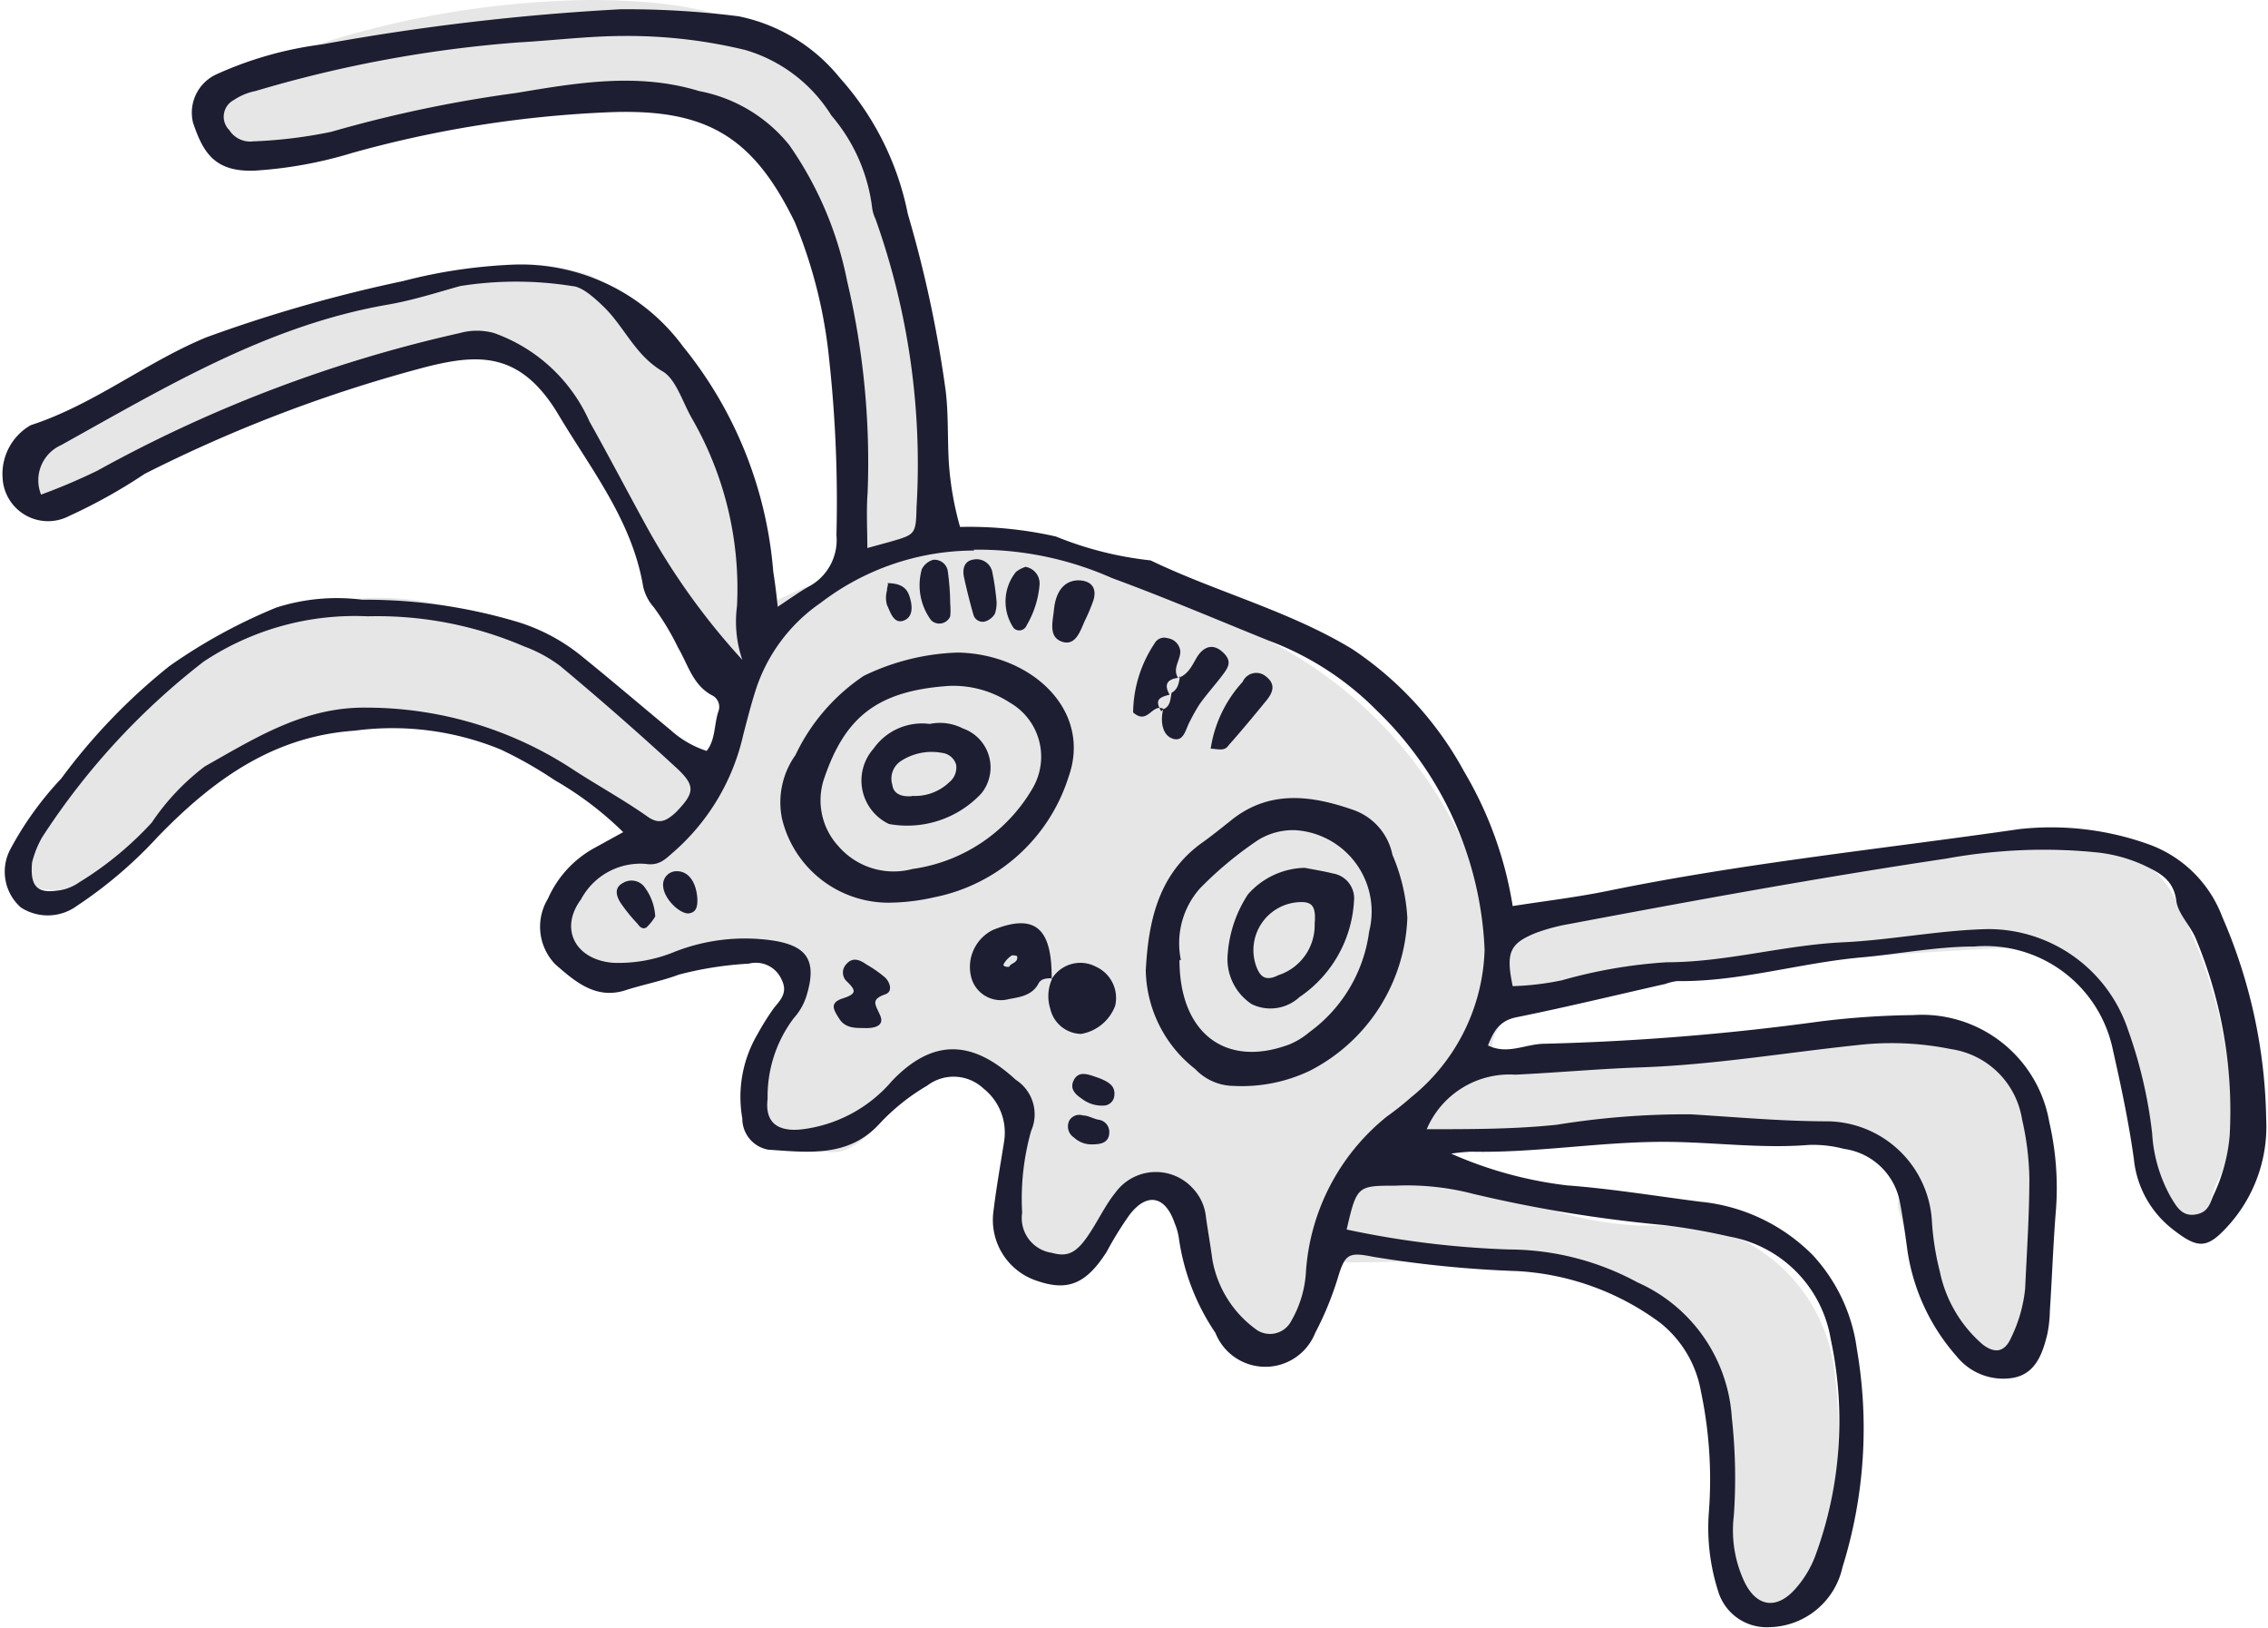 <svg xmlns="http://www.w3.org/2000/svg" viewBox="-0.092 0 80.726 57.938"><title>Asset 12</title><g data-name="Layer 2"><g data-name="—ÎÓÈ_1" fill-rule="evenodd"><path d="M8.3 5.21a3.9 3.9 0 0 0 2.57 0l7.6-1.63c2.52-.54 5.35-1 7.49.4 2.35 1.56 3.41 4.61 3.71 7.41.32 3 .1 6.09.42 9.07a9 9 0 0 0-3.68 1.65c1.11-3.48-.57-7.28-2.88-10.11a7.19 7.19 0 0 0-2.61-2.2 7.69 7.69 0 0 0-4.13-.22A39.44 39.44 0 0 0 3 14.42C1.66 15.18.23 16.3.3 17.81c1.26.54 2.69-.11 3.93-.7C7.88 15.38 12 13.18 16 12.36a5.47 5.47 0 0 1 2.44.31c2.31.64 2.59 3.69 3.81 5.75a41.26 41.26 0 0 0 2.61 4c.94 1.21 1.54 2.92.79 4.25a.91.91 0 0 1-.38.4c-.42.2-.87-.18-1.19-.51-3.45-3.56-8.72-6.4-13.42-4.86-4.29 1.41-9.26 4.86-9.74 9.78 1.4.66 2.93-.5 4.08-1.54 2.67-2.42 5.88-4.74 9.47-4.57 3.26.15 6 2.3 8.57 4.35-.7 1-2.36 1.2-2.84 2.36s.75 2.45 2 2.64a12.22 12.22 0 0 0 3.8-.52 1.82 1.82 0 0 1 1.55.26c1 .91-.5 2.38-.75 3.71S28 40.9 29.44 41s2.55-2.35 3.68-3.28c.32-.26 1 .64 1.44.56 1.19-.22 1.72 1.76 1.62 3s-.43 2.6.4 3.47a1.73 1.73 0 0 0 2.58-.22c.48-.72.56-1.92 1.42-2a1.26 1.26 0 0 1 1.06.59c.79 1.05.77 2.51 1.36 3.68s2.53 1.85 3.1.66c.32-.67 0-1.59.48-2.14a1.82 1.82 0 0 1 1.39-.4c2.83 0 6.7-.33 9.34.72s4 3.74 4.11 6.57a16.75 16.75 0 0 0 0 3.29c.26 1.07 1.41 2.05 2.4 1.57.74-.36 1-1.28 1.09-2.09a17.65 17.65 0 0 0 .26-6.42 6 6 0 0 0-3.92-4.72 13.76 13.76 0 0 0-3-.23A12.34 12.34 0 0 1 51 40.79a48.48 48.48 0 0 1 14.86-.24 3.79 3.79 0 0 1 1.63 1.06c.4.39-.15.93 0 1.46a15.23 15.23 0 0 0 2.37 4.73 1.57 1.57 0 0 0 .84.68c.83.18 1.35-.86 1.49-1.7a19.36 19.36 0 0 0-.37-8.24 2.89 2.89 0 0 0-.73-1.45 3.15 3.15 0 0 0-2.38-.48l-15.62 1.08c-.45-1.37 1.42-2.27 2.86-2.48a155.85 155.85 0 0 1 15.61-1.49 3 3 0 0 1 1.5.2c.74.39 1.8 1 2 1.83.39 1.58.74 3.23 1.13 4.81.2.81.87 2.79 1.63 3.13s.62-1 1.06-1.74a4.47 4.47 0 0 0 .46-2.5 17.34 17.34 0 0 0-1.94-7.31 3.33 3.33 0 0 0-1.22-1.47 3.47 3.47 0 0 0-1.45-.33c-6.77-.47-13.49 1.25-20.24 1.93a2.14 2.14 0 0 1-1.35-.16 2.4 2.4 0 0 1-.81-1.33 15.39 15.39 0 0 0-6.55-7.59 38.1 38.1 0 0 0-9.43-3.87c-.78-.23-1.71.45-2.29-.13s-.76-2.58-.9-3.51c-.38-2.49-.48-5-1.06-7.47a10.82 10.82 0 0 0-3.77-6.36C26.21.29 23.46 0 20.86 0a33.15 33.15 0 0 0-9.06 1.4c-.94.28-6.8 2.13-3.5 3.81z" fill="#e6e6e6"/><path d="M27.59 21.59c.47-.31.77-.53 1.09-.71a1.88 1.88 0 0 0 1-1.84 46.7 46.7 0 0 0-.26-6.26 17.26 17.26 0 0 0-1.22-4.87C26.69 4.81 25 3.83 21.45 4a40 40 0 0 0-9 1.44A15.06 15.06 0 0 1 9 6.07c-1.47.07-1.87-.67-2.22-1.7a1.5 1.5 0 0 1 .82-1.72 13.06 13.06 0 0 1 3.77-1.07A84 84 0 0 1 22 .33a31.83 31.83 0 0 1 4.2.25 6.22 6.22 0 0 1 3.6 2.19 10.24 10.24 0 0 1 2.42 4.84 42.69 42.69 0 0 1 1.35 6.31c.1.84.06 1.68.11 2.53a11.08 11.08 0 0 0 .4 2.3 14 14 0 0 1 3.41.34 12.44 12.44 0 0 0 3.37.85c2.35 1.13 4.9 1.78 7.17 3.15a12.27 12.27 0 0 1 4 4.38 13.53 13.53 0 0 1 1.72 4.77c1.16-.18 2.25-.31 3.34-.53 4.87-1 9.8-1.5 14.71-2.21a10.3 10.3 0 0 1 4.55.53A4.38 4.38 0 0 1 79 32.61a18.75 18.75 0 0 1 1.57 7.23 5.26 5.26 0 0 1-1.33 3.75c-.77.86-1.09.86-2 .15a3.62 3.62 0 0 1-1.38-2.5c-.18-1.29-.45-2.57-.74-3.85a4.63 4.63 0 0 0-4.94-3.71c-1.35 0-2.7.27-4.05.39-2.19.2-4.32.87-6.53.84a1.89 1.89 0 0 0-.41.1c-1.77.4-3.54.83-5.32 1.19-.62.13-.81.53-1 1 .7.34 1.32-.05 2-.06a88.09 88.09 0 0 0 9.79-.79 29.43 29.43 0 0 1 3.34-.23 4.6 4.6 0 0 1 4.85 3.81 10.38 10.38 0 0 1 .24 3.07c-.1 1.21-.14 2.43-.22 3.64a4.6 4.6 0 0 1-.09.83c-.17.7-.42 1.42-1.23 1.56a2.13 2.13 0 0 1-2-.77 7.29 7.29 0 0 1-1.77-3.91c-.07-.51-.14-1-.24-1.53a2.35 2.35 0 0 0-2-1.94 4.28 4.28 0 0 0-1.25-.14c-1.73.14-3.45-.11-5.18-.11-2.29 0-4.55.4-6.84.35a6.83 6.83 0 0 0-.71.07 14.31 14.31 0 0 0 4.13 1.13c1.59.12 3.16.38 4.73.58a6.52 6.52 0 0 1 4 1.89A6.1 6.1 0 0 1 66 48a16.57 16.57 0 0 1-.51 7.76 2.72 2.72 0 0 1-2.62 2.14 1.8 1.8 0 0 1-1.81-1.29 7.38 7.38 0 0 1-.33-2.77 15.21 15.21 0 0 0-.28-4.33A4 4 0 0 0 59 47.07a9.42 9.42 0 0 0-5.07-1.84 40.07 40.07 0 0 1-5.15-.51c-.89-.18-1-.09-1.26.77a11.3 11.3 0 0 1-.8 1.94 1.91 1.91 0 0 1-3.55 0 8 8 0 0 1-1.3-3.36 2.1 2.1 0 0 0-.15-.54c-.34-1-1-1.1-1.61-.3a12.18 12.18 0 0 0-.81 1.31c-.72 1.13-1.37 1.41-2.44 1.05a2.28 2.28 0 0 1-1.59-2.5c.1-.83.25-1.66.38-2.49a2 2 0 0 0-.74-1.87 1.55 1.55 0 0 0-2-.1A7.46 7.46 0 0 0 31.2 40c-1.11 1.2-2.55 1-3.94.91a1.12 1.12 0 0 1-.93-1.11 4.4 4.4 0 0 1 .54-3 9.11 9.11 0 0 1 .59-.94c.25-.3.49-.55.27-1a1 1 0 0 0-1.17-.57 12.44 12.44 0 0 0-2.49.39c-.61.23-1.26.35-1.88.55-1.08.36-1.84-.33-2.51-.91a1.92 1.92 0 0 1-.27-2.34 3.81 3.81 0 0 1 1.68-1.82l1-.55a12 12 0 0 0-2.44-1.85 14.58 14.58 0 0 0-1.92-1.09 10.15 10.15 0 0 0-5.2-.67c-2.92.2-5.06 1.77-7 3.77a15.61 15.61 0 0 1-2.88 2.46 1.76 1.76 0 0 1-2 .06 1.7 1.7 0 0 1-.38-2.06 11.74 11.74 0 0 1 1.82-2.53 21.25 21.25 0 0 1 3.85-4 19.34 19.34 0 0 1 3.8-2.08 7.05 7.05 0 0 1 3.06-.28 18.89 18.89 0 0 1 5.53.79 6.72 6.72 0 0 1 2.32 1.25c1.05.85 2.08 1.73 3.13 2.6a3.54 3.54 0 0 0 1.28.74c.32-.4.26-.94.42-1.41a.46.46 0 0 0-.25-.58c-.67-.37-.84-1.1-1.19-1.69a9.12 9.12 0 0 0-.86-1.43 1.66 1.66 0 0 1-.38-.74c-.39-2.33-1.84-4.15-3-6.09-1.34-2.26-2.82-2.2-4.7-1.73a50.77 50.77 0 0 0-10.04 3.81 19.29 19.29 0 0 1-2.69 1.5A1.62 1.62 0 0 1 0 17a2 2 0 0 1 1-1.87c2.25-.73 4.1-2.24 6.26-3.13a51.57 51.57 0 0 1 7-2 18.3 18.3 0 0 1 3.88-.58 7.16 7.16 0 0 1 6.08 2.91 14.55 14.55 0 0 1 3.21 8c.05.33.1.67.16 1.26zm7-2a9 9 0 0 0-5.47 1.86 6 6 0 0 0-2.31 3.09c-.17.53-.31 1.08-.45 1.62a7.81 7.81 0 0 1-2.47 4.15c-.28.24-.51.51-1 .43a2.39 2.39 0 0 0-2.3 1.26c-.79 1.06-.19 2.16 1.15 2.26a5.24 5.24 0 0 0 2.2-.4 6.86 6.86 0 0 1 3.43-.4c1.25.18 1.62.7 1.26 1.92a2.12 2.12 0 0 1-.47.85 4.62 4.62 0 0 0-.93 2.87c-.1.82.33 1.17 1.18 1.09a5 5 0 0 0 3.24-1.72c1.57-1.65 3-1.35 4.41-.05a1.46 1.46 0 0 1 .55 1.82 8.86 8.86 0 0 0-.32 2.91 1.25 1.25 0 0 0 1.06 1.43c.57.16.89 0 1.35-.71.31-.47.56-1 .9-1.42a1.78 1.78 0 0 1 2.77-.16 1.73 1.73 0 0 1 .46 1c.07.51.16 1 .23 1.53a3.9 3.9 0 0 0 1.51 2.45.85.85 0 0 0 1.3-.27 3.92 3.92 0 0 0 .52-1.73 7.75 7.75 0 0 1 2.88-5.54 10.45 10.45 0 0 0 .87-.69 7 7 0 0 0 2.61-5.24 12.54 12.54 0 0 0-3.82-8.5 10.63 10.63 0 0 0-3.85-2.5c-1.86-.75-3.71-1.54-5.59-2.23a11.75 11.75 0 0 0-4.93-1.01zm19.16 15.5a9.91 9.91 0 0 0 1.76-.21 17.62 17.62 0 0 1 3.72-.64c2.12 0 4.16-.61 6.27-.71 1.72-.08 3.42-.43 5.15-.47a5.24 5.24 0 0 1 5 3.58 16.44 16.44 0 0 1 .86 3.68 5.28 5.28 0 0 0 .66 2.27c.19.31.38.69.85.63s.54-.37.66-.66a6.2 6.2 0 0 0 .59-2.15 15.93 15.93 0 0 0-1.2-7c-.19-.47-.64-.89-.7-1.36-.1-.76-.61-1-1.15-1.26a5.35 5.35 0 0 0-1.6-.45 19.26 19.26 0 0 0-5.43.21c-4.48.67-8.93 1.48-13.38 2.32a6.9 6.9 0 0 0-1.22.32c-.95.38-1.09.7-.84 1.9zm-52.7-4.4c-.08.85.19 1.1.89 1a1.63 1.63 0 0 0 .78-.29 12 12 0 0 0 2.59-2.13 8.29 8.29 0 0 1 1.89-2c1.78-1 3.54-2.13 5.78-2.09a13.4 13.4 0 0 1 7.26 2.16c.9.59 1.84 1.1 2.72 1.72.41.29.67.15 1-.15.68-.7.72-.95 0-1.61q-2-1.84-4.11-3.6a5 5 0 0 0-1.29-.7A13.22 13.22 0 0 0 13 21.93a9.74 9.74 0 0 0-5.84 1.61 25.23 25.23 0 0 0-5.75 6.25 3.45 3.45 0 0 0-.36.9zm49.64 9.49c1.65 0 3.14 0 4.64-.16a28.89 28.89 0 0 1 4.75-.37c1.63.1 3.26.25 4.9.25a3.77 3.77 0 0 1 3.69 3.53 9.53 9.53 0 0 0 .28 1.8 4.67 4.67 0 0 0 1.54 2.62c.44.33.78.25 1-.25a5.13 5.13 0 0 0 .5-1.75c.06-1.31.15-2.62.15-3.93a10.06 10.06 0 0 0-.26-2.09 3 3 0 0 0-2.53-2.5 10.64 10.64 0 0 0-3.35-.14c-2.56.27-5.1.7-7.68.79-1.49.05-3 .19-4.48.26a3.2 3.2 0 0 0-3.15 1.94zm-2.85 3.57a32.74 32.74 0 0 0 5.79.71 9.65 9.65 0 0 1 4.56 1.17 5.66 5.66 0 0 1 3.36 4.82 19.44 19.44 0 0 1 .07 3.5 4.29 4.29 0 0 0 .38 2.34c.42.87 1.12 1 1.78.28a3.74 3.74 0 0 0 .73-1.18 13.88 13.88 0 0 0 .56-7.74A4.45 4.45 0 0 0 61.46 44a22.35 22.35 0 0 0-2.34-.41 48.58 48.58 0 0 1-6.78-1.11 9.33 9.33 0 0 0-2.77-.29c-1.35 0-1.37.01-1.73 1.56zM1.37 17.6a21.29 21.29 0 0 0 2-.85 48.63 48.63 0 0 1 12.91-4.9 2.27 2.27 0 0 1 1.21 0 5.86 5.86 0 0 1 3.4 3.15c.73 1.3 1.42 2.63 2.14 3.93a24.58 24.58 0 0 0 3.3 4.55 4.22 4.22 0 0 1-.19-1.91 12.14 12.14 0 0 0-1.62-6.71c-.32-.57-.55-1.34-1-1.63-1-.57-1.37-1.58-2.12-2.31-.35-.34-.78-.72-1.12-.74a12.69 12.69 0 0 0-4 0c-.85.24-1.7.51-2.57.66-4.28.74-7.92 2.94-11.63 5a1.37 1.37 0 0 0-.71 1.76zm29.41 1.9l.84-.23c.85-.25.89-.25.91-1.2a26 26 0 0 0-1.46-10.28 1.3 1.3 0 0 1-.12-.4 6.2 6.2 0 0 0-1.45-3.28 5.4 5.4 0 0 0-3.06-2.33 17.77 17.77 0 0 0-4.31-.5c-1.26 0-2.52.16-3.78.23A44.51 44.51 0 0 0 9 3.24a2.1 2.1 0 0 0-.77.32.67.67 0 0 0-.16 1.07.88.88 0 0 0 .85.4 16.65 16.65 0 0 0 2.78-.34 45.93 45.93 0 0 1 6.57-1.38c2.16-.36 4.33-.74 6.52-.07A5.41 5.41 0 0 1 28 5.16 12.75 12.75 0 0 1 30.06 10a28.07 28.07 0 0 1 .73 7.52c-.05.66-.01 1.31-.01 1.98z" fill="#1e1e32"/><path d="M50 32.66a6.37 6.37 0 0 1-3.47 5.44 5.62 5.62 0 0 1-2.71.54 1.91 1.91 0 0 1-1.37-.6 4.56 4.56 0 0 1-1.76-3.5c.09-1.74.44-3.43 2-4.55.34-.24.67-.51 1-.77 1.36-1.12 2.86-.93 4.36-.41a2.14 2.14 0 0 1 1.42 1.61 6.58 6.58 0 0 1 .53 2.24zm-8.11 1.5c0 2.6 1.64 3.86 3.92 3a2.68 2.68 0 0 0 .7-.43 5.27 5.27 0 0 0 2.13-3.58 2.9 2.9 0 0 0-2.63-3.61 2.37 2.37 0 0 0-1.32.35 13.11 13.11 0 0 0-2.07 1.72 2.94 2.94 0 0 0-.68 2.55z" fill="#1e1e32"/><path d="M34 23.22c2.63.05 4.79 2.06 3.94 4.43a6.3 6.3 0 0 1-4.79 4.28 7.44 7.44 0 0 1-1.67.19 3.9 3.9 0 0 1-3.74-3 2.9 2.9 0 0 1 .48-2.25 7 7 0 0 1 2.43-2.82 8.23 8.23 0 0 1 3.35-.83zm-.36 1.19c-2.53.18-3.65 1.13-4.38 3.24a2.41 2.41 0 0 0 .49 2.46 2.6 2.6 0 0 0 2.64.81 5.88 5.88 0 0 0 4.26-2.85 2.22 2.22 0 0 0-.8-3.07 3.7 3.7 0 0 0-2.24-.59z" fill="#1e1e32"/><path d="M37.37 34.81c-.19 0-.39 0-.49.17-.22.44-.67.5-1.06.57a1.09 1.09 0 0 1-1.33-.73 1.47 1.47 0 0 1 .76-1.73c1.49-.6 2.11-.08 2.09 1.75zm-1.54-.41c.05-.14.33-.13.28-.38 0 0-.17-.06-.22 0a.84.84 0 0 0-.26.29c-.03.05.06.11.2.09z" fill="#1e1e32"/><path d="M37.34 34.84a1.19 1.19 0 0 1 1.58-.44 1.22 1.22 0 0 1 .68 1.39 1.58 1.58 0 0 1-1.21 1 1.15 1.15 0 0 1-1.1-.9 1.48 1.48 0 0 1 .08-1.09z" fill="#1e1e32"/><path d="M30.65 36.58c-.32 0-.66 0-.87-.33s-.36-.57.14-.73.44-.29.15-.58a.43.43 0 0 1-.05-.62c.23-.28.49-.17.73 0a4.35 4.35 0 0 1 .67.47c.16.16.28.49 0 .59-.55.19-.34.38-.18.76s-.24.46-.59.44z" fill="#1e1e32"/><path d="M41.86 24.12c.33-.13.46-.4.63-.7s.5-.59.91-.24.21.59 0 .87-.54.65-.79 1a6.31 6.31 0 0 0-.34.6c-.16.27-.21.75-.6.64s-.47-.62-.36-1.05c.27-.11.25-.37.3-.59.24-.13.26-.37.3-.6z" fill="#1e1e32"/><path d="M41.33 25.23c-.42-.23-.56.59-1.09.12A4.5 4.5 0 0 1 41 22.9a.39.39 0 0 1 .47-.19.52.52 0 0 1 .45.47c0 .32-.29.61-.08.94-.39.05-.51.24-.3.6-.44.1-.51.23-.3.59z" fill="#1e1e32"/><path d="M43 26.64a4.52 4.52 0 0 1 1.14-2.38.53.53 0 0 1 .84-.18c.34.27.24.56 0 .85-.44.54-.89 1.08-1.35 1.6-.14.21-.37.12-.63.11z" fill="#1e1e32"/><path d="M38.27 20.65c.46 0 .69.25.56.7a6.49 6.49 0 0 1-.32.76c-.16.37-.33.89-.81.72s-.32-.71-.28-1.12c.07-.71.39-1.04.85-1.06z" fill="#1e1e32"/><path d="M35.38 21.42a1.24 1.24 0 0 1-.06.42.62.62 0 0 1-.31.26.34.34 0 0 1-.45-.21c-.13-.45-.24-.9-.34-1.35-.06-.29 0-.58.34-.63a.57.57 0 0 1 .66.41 9.24 9.24 0 0 1 .16 1.1z" fill="#1e1e32"/><path d="M33.73 21.49a2.43 2.43 0 0 1 0 .44.42.42 0 0 1-.68.14 2.09 2.09 0 0 1-.33-1.82.67.67 0 0 1 .4-.33.48.48 0 0 1 .52.38 9.21 9.21 0 0 1 .09 1.19z" fill="#1e1e32"/><path d="M36.41 20.17a.6.6 0 0 1 .5.63 3.38 3.38 0 0 1-.46 1.45.28.28 0 0 1-.46.1 1.68 1.68 0 0 1 .08-2 1.12 1.12 0 0 1 .34-.18z" fill="#1e1e32"/><path d="M23.23 32.61a1.89 1.89 0 0 1-.3.38c-.13.1-.25 0-.33-.12a5.8 5.8 0 0 1-.6-.74c-.15-.23-.25-.54.08-.71a.58.58 0 0 1 .75.12 1.9 1.9 0 0 1 .4 1.07z" fill="#1e1e32"/><path d="M24.73 32c0 .19 0 .46-.3.5s-.91-.51-.92-1A.48.48 0 0 1 24 31c.43 0 .7.41.73 1z" fill="#1e1e32"/><path d="M39.57 39a.39.39 0 0 1-.38.34 1.17 1.17 0 0 1-.77-.24c-.24-.16-.45-.36-.29-.67s.46-.22.72-.13c.58.19.76.36.72.7z" fill="#1e1e32"/><path d="M38.78 40.72a.9.9 0 0 1-.64-.24.47.47 0 0 1-.17-.61.41.41 0 0 1 .48-.18c.18 0 .36.11.54.15a.44.44 0 0 1 .4.48c-.02.35-.31.4-.61.4z" fill="#1e1e32"/><path d="M31.48 20.75c.58 0 .73.24.81.5s.15.69-.21.83-.48-.3-.6-.55a.94.94 0 0 1 0-.52c-.01-.12.08-.25 0-.26z" fill="#1e1e32"/><path d="M46.35 30.88c.36.07.68.12 1 .2a.9.9 0 0 1 .75 1 4.42 4.42 0 0 1-1.94 3.4 1.52 1.52 0 0 1-1.7.25 1.92 1.92 0 0 1-.85-1.82 4.44 4.44 0 0 1 .72-2.09 2.77 2.77 0 0 1 2.02-.94zm.35 2c.06-.67-.1-.83-.66-.77a1.71 1.71 0 0 0-1.44 2.21c.14.42.33.62.81.38a1.87 1.87 0 0 0 1.29-1.87z" fill="#1e1e32"/><path d="M33 25.76a1.79 1.79 0 0 1 1.18.16 1.47 1.47 0 0 1 .66 2.31 3.61 3.61 0 0 1-3.29 1.09 1.71 1.71 0 0 1-.55-2.68 2.11 2.11 0 0 1 2-.88zm-.62 2.56a1.76 1.76 0 0 0 1.32-.49.67.67 0 0 0 .24-.62.59.59 0 0 0-.5-.42 2 2 0 0 0-1.45.28.75.75 0 0 0-.32.86c.04.32.33.43.69.4z" fill="#1e1e32"/></g></g></svg>